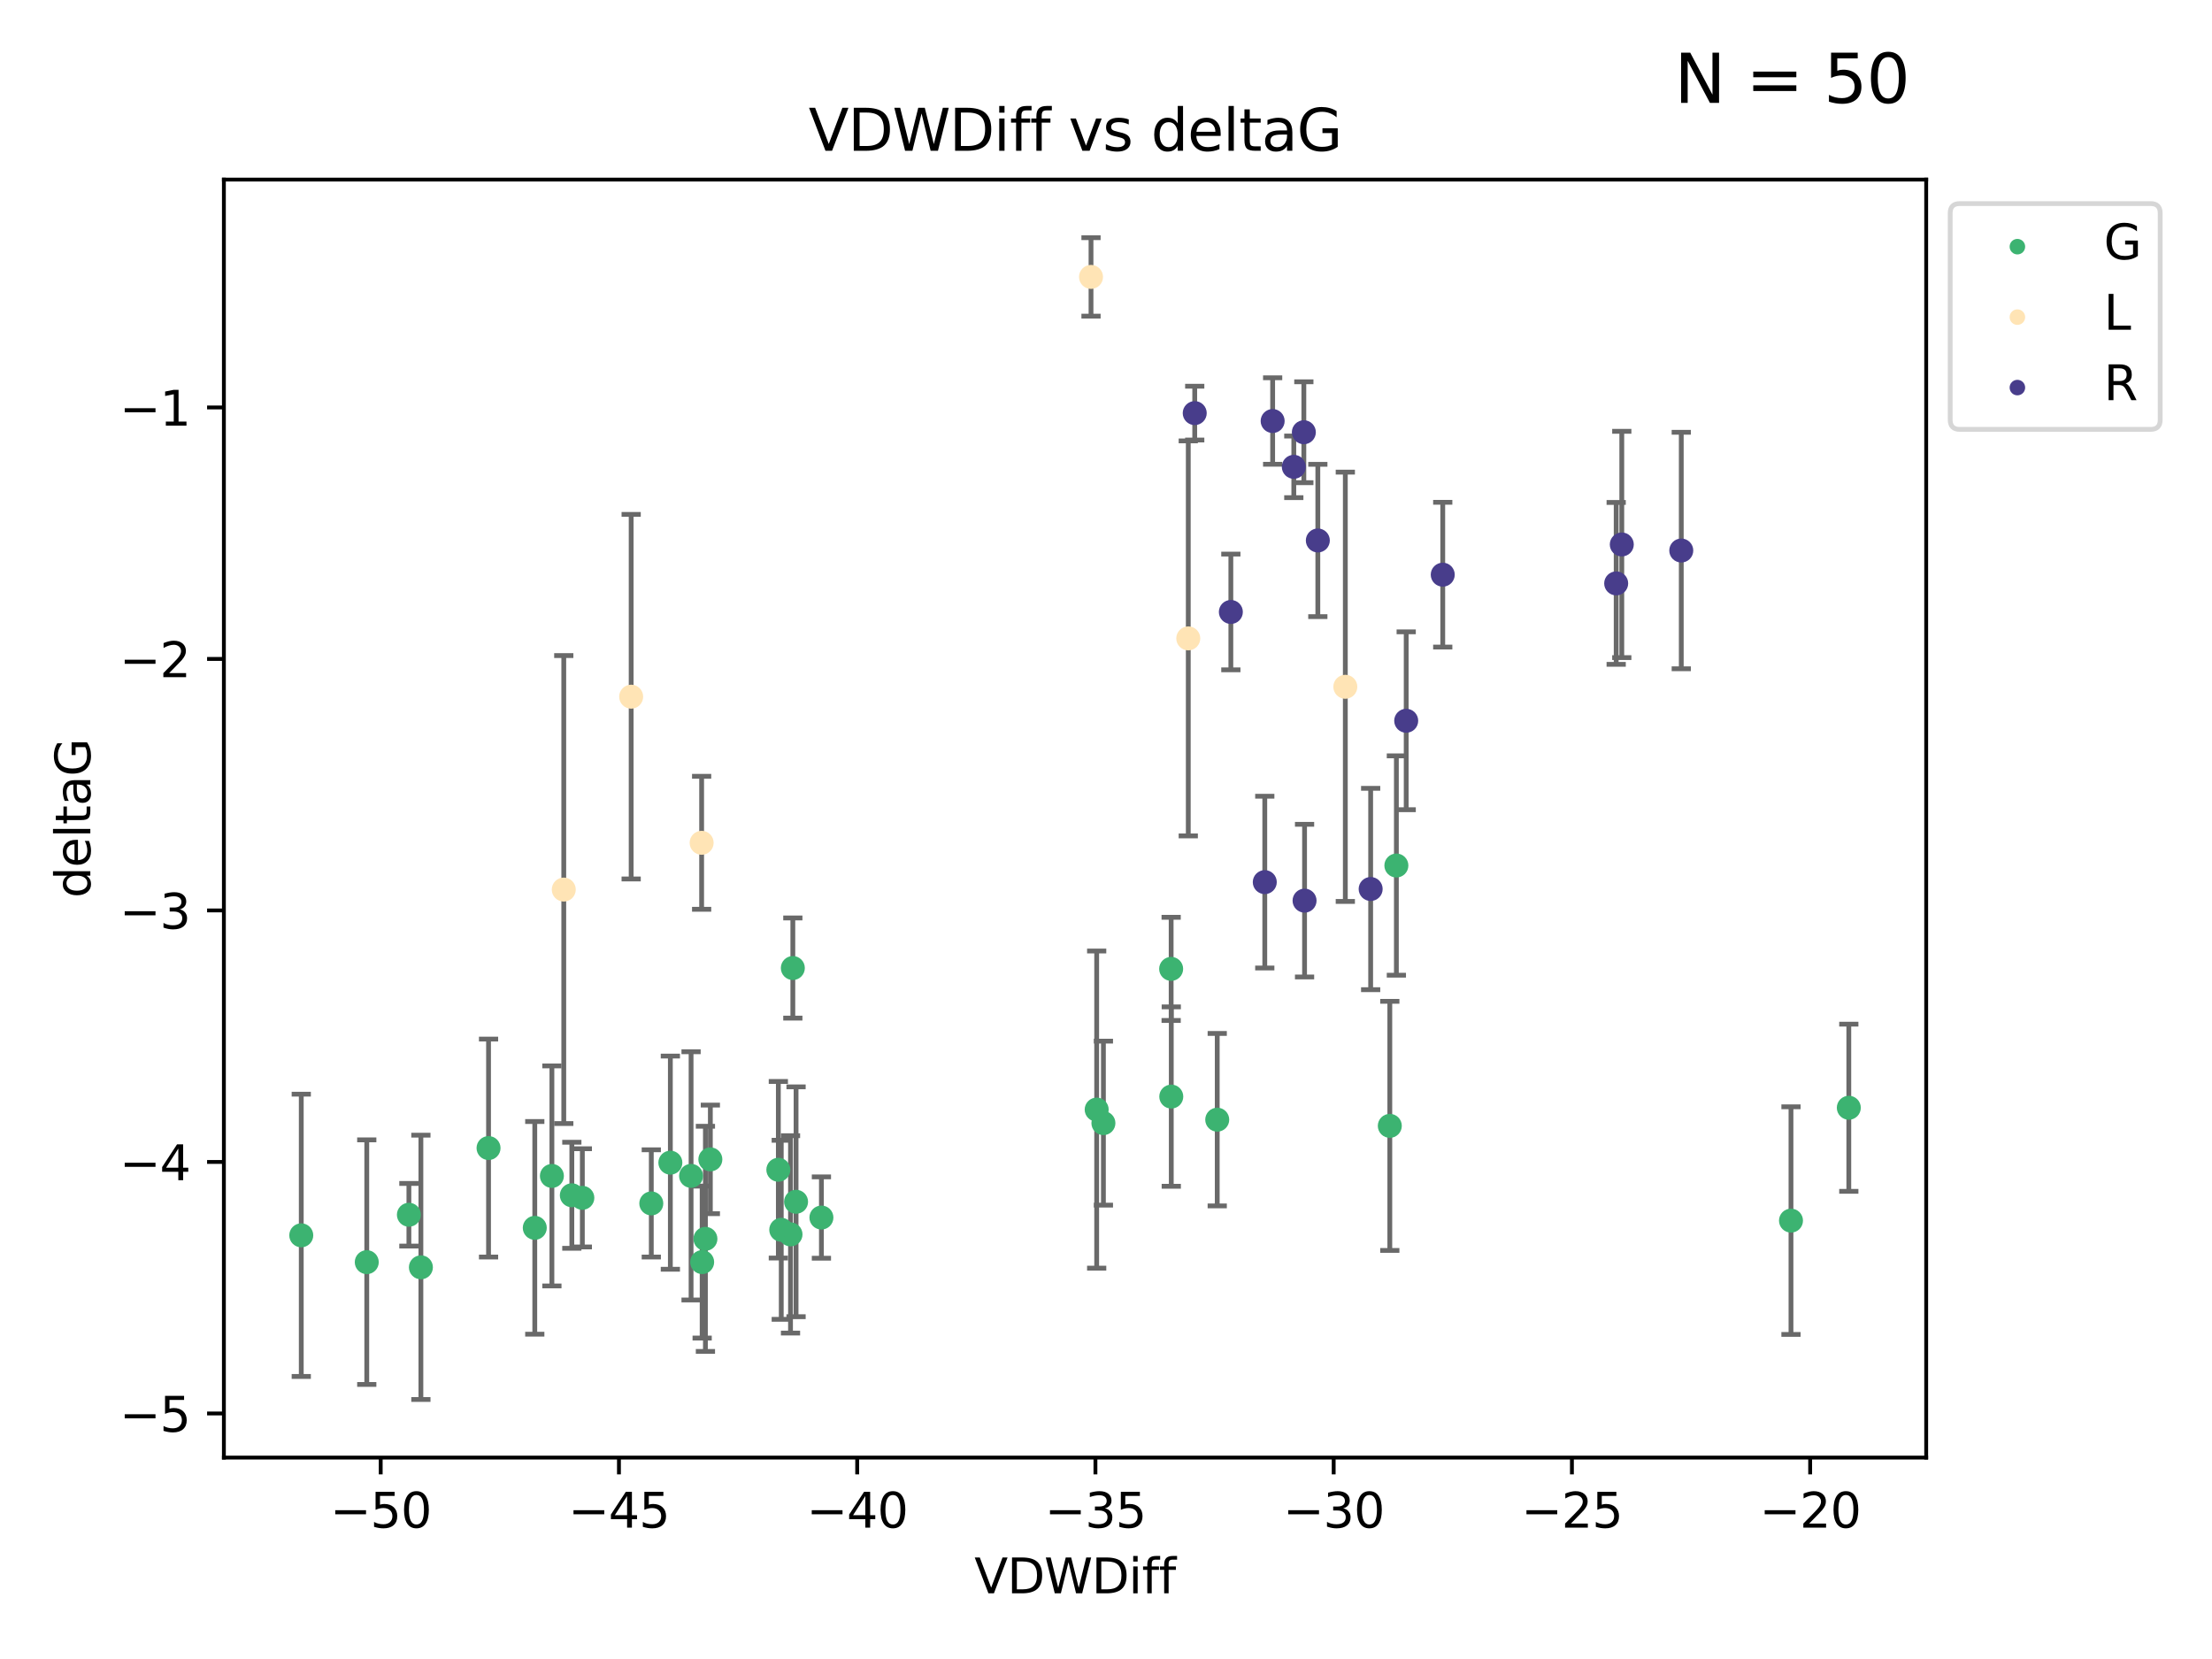 <?xml version="1.0" encoding="utf-8" standalone="no"?>
<!DOCTYPE svg PUBLIC "-//W3C//DTD SVG 1.1//EN"
  "http://www.w3.org/Graphics/SVG/1.1/DTD/svg11.dtd">
<svg xmlns:xlink="http://www.w3.org/1999/xlink" width="460.8pt" height="345.6pt" viewBox="0 0 460.8 345.6" xmlns="http://www.w3.org/2000/svg" version="1.1">
 <defs>
  <style type="text/css">*{stroke-linejoin: round; stroke-linecap: butt}</style>
 </defs>
 <g id="figure_1">
  <g id="patch_1">
   <path d="M 0 345.6 
L 460.8 345.6 
L 460.8 0 
L 0 0 
z
" style="fill: #ffffff"/>
  </g>
  <g id="axes_1">
   <g id="patch_2">
    <path d="M 46.64 303.64 
L 401.26 303.64 
L 401.26 37.411 
L 46.64 37.411 
z
" style="fill: #ffffff"/>
   </g>
   <g id="PathCollection_1">
    <defs>
     <path id="mb9bbfcecd0" d="M 0 1.118 
C 0.297 1.118 0.581 1 0.791 0.791 
C 1 0.581 1.118 0.297 1.118 0 
C 1.118 -0.297 1 -0.581 0.791 -0.791 
C 0.581 -1 0.297 -1.118 0 -1.118 
C -0.297 -1.118 -0.581 -1 -0.791 -0.791 
C -1 -0.581 -1.118 -0.297 -1.118 0 
C -1.118 0.297 -1 0.581 -0.791 0.791 
C -0.581 1 -0.297 1.118 0 1.118 
z
" style="stroke: #3cb371"/>
    </defs>
    <g clip-path="url(#pf780e3bc3d)">
     <use xlink:href="#mb9bbfcecd0" x="135.676" y="250.694" style="fill: #3cb371; stroke: #3cb371"/>
     <use xlink:href="#mb9bbfcecd0" x="76.404" y="262.93" style="fill: #3cb371; stroke: #3cb371"/>
     <use xlink:href="#mb9bbfcecd0" x="101.773" y="239.16" style="fill: #3cb371; stroke: #3cb371"/>
     <use xlink:href="#mb9bbfcecd0" x="139.648" y="242.204" style="fill: #3cb371; stroke: #3cb371"/>
     <use xlink:href="#mb9bbfcecd0" x="62.759" y="257.34" style="fill: #3cb371; stroke: #3cb371"/>
     <use xlink:href="#mb9bbfcecd0" x="164.678" y="257.145" style="fill: #3cb371; stroke: #3cb371"/>
     <use xlink:href="#mb9bbfcecd0" x="162.144" y="243.683" style="fill: #3cb371; stroke: #3cb371"/>
     <use xlink:href="#mb9bbfcecd0" x="119.124" y="248.997" style="fill: #3cb371; stroke: #3cb371"/>
     <use xlink:href="#mb9bbfcecd0" x="165.834" y="250.352" style="fill: #3cb371; stroke: #3cb371"/>
     <use xlink:href="#mb9bbfcecd0" x="87.68" y="264.006" style="fill: #3cb371; stroke: #3cb371"/>
     <use xlink:href="#mb9bbfcecd0" x="111.405" y="255.783" style="fill: #3cb371; stroke: #3cb371"/>
     <use xlink:href="#mb9bbfcecd0" x="146.952" y="258.074" style="fill: #3cb371; stroke: #3cb371"/>
     <use xlink:href="#mb9bbfcecd0" x="143.964" y="244.958" style="fill: #3cb371; stroke: #3cb371"/>
     <use xlink:href="#mb9bbfcecd0" x="171.115" y="253.637" style="fill: #3cb371; stroke: #3cb371"/>
     <use xlink:href="#mb9bbfcecd0" x="121.312" y="249.531" style="fill: #3cb371; stroke: #3cb371"/>
     <use xlink:href="#mb9bbfcecd0" x="165.162" y="201.658" style="fill: #3cb371; stroke: #3cb371"/>
     <use xlink:href="#mb9bbfcecd0" x="162.749" y="256.189" style="fill: #3cb371; stroke: #3cb371"/>
     <use xlink:href="#mb9bbfcecd0" x="85.18" y="253.055" style="fill: #3cb371; stroke: #3cb371"/>
     <use xlink:href="#mb9bbfcecd0" x="114.971" y="244.969" style="fill: #3cb371; stroke: #3cb371"/>
     <use xlink:href="#mb9bbfcecd0" x="146.271" y="262.915" style="fill: #3cb371; stroke: #3cb371"/>
     <use xlink:href="#mb9bbfcecd0" x="229.861" y="233.968" style="fill: #3cb371; stroke: #3cb371"/>
     <use xlink:href="#mb9bbfcecd0" x="243.971" y="201.836" style="fill: #3cb371; stroke: #3cb371"/>
     <use xlink:href="#mb9bbfcecd0" x="243.998" y="228.439" style="fill: #3cb371; stroke: #3cb371"/>
     <use xlink:href="#mb9bbfcecd0" x="147.98" y="241.52" style="fill: #3cb371; stroke: #3cb371"/>
     <use xlink:href="#mb9bbfcecd0" x="253.572" y="233.249" style="fill: #3cb371; stroke: #3cb371"/>
     <use xlink:href="#mb9bbfcecd0" x="228.458" y="231.145" style="fill: #3cb371; stroke: #3cb371"/>
     <use xlink:href="#mb9bbfcecd0" x="290.89" y="180.303" style="fill: #3cb371; stroke: #3cb371"/>
     <use xlink:href="#mb9bbfcecd0" x="289.522" y="234.537" style="fill: #3cb371; stroke: #3cb371"/>
     <use xlink:href="#mb9bbfcecd0" x="373.095" y="254.278" style="fill: #3cb371; stroke: #3cb371"/>
     <use xlink:href="#mb9bbfcecd0" x="385.141" y="230.765" style="fill: #3cb371; stroke: #3cb371"/>
    </g>
   </g>
   <g id="PathCollection_2">
    <defs>
     <path id="m3d197d28b9" d="M 0 1.118 
C 0.297 1.118 0.581 1 0.791 0.791 
C 1 0.581 1.118 0.297 1.118 0 
C 1.118 -0.297 1 -0.581 0.791 -0.791 
C 0.581 -1 0.297 -1.118 0 -1.118 
C -0.297 -1.118 -0.581 -1 -0.791 -0.791 
C -1 -0.581 -1.118 -0.297 -1.118 0 
C -1.118 0.297 -1 0.581 -0.791 0.791 
C -0.581 1 -0.297 1.118 0 1.118 
z
" style="stroke: #ffe4b5"/>
    </defs>
    <g clip-path="url(#pf780e3bc3d)">
     <use xlink:href="#m3d197d28b9" x="146.163" y="175.57" style="fill: #ffe4b5; stroke: #ffe4b5"/>
     <use xlink:href="#m3d197d28b9" x="280.255" y="143.071" style="fill: #ffe4b5; stroke: #ffe4b5"/>
     <use xlink:href="#m3d197d28b9" x="131.483" y="145.132" style="fill: #ffe4b5; stroke: #ffe4b5"/>
     <use xlink:href="#m3d197d28b9" x="117.444" y="185.314" style="fill: #ffe4b5; stroke: #ffe4b5"/>
     <use xlink:href="#m3d197d28b9" x="247.538" y="132.989" style="fill: #ffe4b5; stroke: #ffe4b5"/>
     <use xlink:href="#m3d197d28b9" x="227.278" y="57.685" style="fill: #ffe4b5; stroke: #ffe4b5"/>
    </g>
   </g>
   <g id="PathCollection_3">
    <defs>
     <path id="m094ba131a2" d="M 0 1.118 
C 0.297 1.118 0.581 1 0.791 0.791 
C 1 0.581 1.118 0.297 1.118 0 
C 1.118 -0.297 1 -0.581 0.791 -0.791 
C 0.581 -1 0.297 -1.118 0 -1.118 
C -0.297 -1.118 -0.581 -1 -0.791 -0.791 
C -1 -0.581 -1.118 -0.297 -1.118 0 
C -1.118 0.297 -1 0.581 -0.791 0.791 
C -0.581 1 -0.297 1.118 0 1.118 
z
" style="stroke: #483d8b"/>
    </defs>
    <g clip-path="url(#pf780e3bc3d)">
     <use xlink:href="#m094ba131a2" x="256.409" y="127.483" style="fill: #483d8b; stroke: #483d8b"/>
     <use xlink:href="#m094ba131a2" x="285.533" y="185.193" style="fill: #483d8b; stroke: #483d8b"/>
     <use xlink:href="#m094ba131a2" x="248.884" y="86.058" style="fill: #483d8b; stroke: #483d8b"/>
     <use xlink:href="#m094ba131a2" x="350.239" y="114.683" style="fill: #483d8b; stroke: #483d8b"/>
     <use xlink:href="#m094ba131a2" x="300.55" y="119.716" style="fill: #483d8b; stroke: #483d8b"/>
     <use xlink:href="#m094ba131a2" x="271.615" y="90.044" style="fill: #483d8b; stroke: #483d8b"/>
     <use xlink:href="#m094ba131a2" x="274.529" y="112.59" style="fill: #483d8b; stroke: #483d8b"/>
     <use xlink:href="#m094ba131a2" x="263.477" y="183.764" style="fill: #483d8b; stroke: #483d8b"/>
     <use xlink:href="#m094ba131a2" x="269.523" y="97.249" style="fill: #483d8b; stroke: #483d8b"/>
     <use xlink:href="#m094ba131a2" x="265.116" y="87.707" style="fill: #483d8b; stroke: #483d8b"/>
     <use xlink:href="#m094ba131a2" x="336.68" y="121.532" style="fill: #483d8b; stroke: #483d8b"/>
     <use xlink:href="#m094ba131a2" x="292.937" y="150.149" style="fill: #483d8b; stroke: #483d8b"/>
     <use xlink:href="#m094ba131a2" x="337.848" y="113.422" style="fill: #483d8b; stroke: #483d8b"/>
     <use xlink:href="#m094ba131a2" x="271.764" y="187.62" style="fill: #483d8b; stroke: #483d8b"/>
    </g>
   </g>
   <g id="matplotlib.axis_1">
    <g id="xtick_1">
     <g id="line2d_1">
      <defs>
       <path id="mff5071d6eb" d="M 0 0 
L 0 3.5 
" style="stroke: #000000; stroke-width: 0.8"/>
      </defs>
      <g>
       <use xlink:href="#mff5071d6eb" x="79.307" y="303.64" style="stroke: #000000; stroke-width: 0.8"/>
      </g>
     </g>
     <g id="text_1">
      <!-- −50 -->
      <g transform="translate(68.755 318.238)scale(0.1 -0.1)">
       <defs>
        <path id="DejaVuSans-2212" d="M 678 2272 
L 4684 2272 
L 4684 1741 
L 678 1741 
L 678 2272 
z
" transform="scale(0.016)"/>
        <path id="DejaVuSans-35" d="M 691 4666 
L 3169 4666 
L 3169 4134 
L 1269 4134 
L 1269 2991 
Q 1406 3038 1543 3061 
Q 1681 3084 1819 3084 
Q 2600 3084 3056 2656 
Q 3513 2228 3513 1497 
Q 3513 744 3044 326 
Q 2575 -91 1722 -91 
Q 1428 -91 1123 -41 
Q 819 9 494 109 
L 494 744 
Q 775 591 1075 516 
Q 1375 441 1709 441 
Q 2250 441 2565 725 
Q 2881 1009 2881 1497 
Q 2881 1984 2565 2268 
Q 2250 2553 1709 2553 
Q 1456 2553 1204 2497 
Q 953 2441 691 2322 
L 691 4666 
z
" transform="scale(0.016)"/>
        <path id="DejaVuSans-30" d="M 2034 4250 
Q 1547 4250 1301 3770 
Q 1056 3291 1056 2328 
Q 1056 1369 1301 889 
Q 1547 409 2034 409 
Q 2525 409 2770 889 
Q 3016 1369 3016 2328 
Q 3016 3291 2770 3770 
Q 2525 4250 2034 4250 
z
M 2034 4750 
Q 2819 4750 3233 4129 
Q 3647 3509 3647 2328 
Q 3647 1150 3233 529 
Q 2819 -91 2034 -91 
Q 1250 -91 836 529 
Q 422 1150 422 2328 
Q 422 3509 836 4129 
Q 1250 4750 2034 4750 
z
" transform="scale(0.016)"/>
       </defs>
       <use xlink:href="#DejaVuSans-2212"/>
       <use xlink:href="#DejaVuSans-35" x="83.789"/>
       <use xlink:href="#DejaVuSans-30" x="147.412"/>
      </g>
     </g>
    </g>
    <g id="xtick_2">
     <g id="line2d_2">
      <g>
       <use xlink:href="#mff5071d6eb" x="128.937" y="303.64" style="stroke: #000000; stroke-width: 0.8"/>
      </g>
     </g>
     <g id="text_2">
      <!-- −45 -->
      <g transform="translate(118.385 318.238)scale(0.1 -0.1)">
       <defs>
        <path id="DejaVuSans-34" d="M 2419 4116 
L 825 1625 
L 2419 1625 
L 2419 4116 
z
M 2253 4666 
L 3047 4666 
L 3047 1625 
L 3713 1625 
L 3713 1100 
L 3047 1100 
L 3047 0 
L 2419 0 
L 2419 1100 
L 313 1100 
L 313 1709 
L 2253 4666 
z
" transform="scale(0.016)"/>
       </defs>
       <use xlink:href="#DejaVuSans-2212"/>
       <use xlink:href="#DejaVuSans-34" x="83.789"/>
       <use xlink:href="#DejaVuSans-35" x="147.412"/>
      </g>
     </g>
    </g>
    <g id="xtick_3">
     <g id="line2d_3">
      <g>
       <use xlink:href="#mff5071d6eb" x="178.568" y="303.64" style="stroke: #000000; stroke-width: 0.8"/>
      </g>
     </g>
     <g id="text_3">
      <!-- −40 -->
      <g transform="translate(168.016 318.238)scale(0.1 -0.1)">
       <use xlink:href="#DejaVuSans-2212"/>
       <use xlink:href="#DejaVuSans-34" x="83.789"/>
       <use xlink:href="#DejaVuSans-30" x="147.412"/>
      </g>
     </g>
    </g>
    <g id="xtick_4">
     <g id="line2d_4">
      <g>
       <use xlink:href="#mff5071d6eb" x="228.198" y="303.64" style="stroke: #000000; stroke-width: 0.8"/>
      </g>
     </g>
     <g id="text_4">
      <!-- −35 -->
      <g transform="translate(217.646 318.238)scale(0.1 -0.1)">
       <defs>
        <path id="DejaVuSans-33" d="M 2597 2516 
Q 3050 2419 3304 2112 
Q 3559 1806 3559 1356 
Q 3559 666 3084 287 
Q 2609 -91 1734 -91 
Q 1441 -91 1130 -33 
Q 819 25 488 141 
L 488 750 
Q 750 597 1062 519 
Q 1375 441 1716 441 
Q 2309 441 2620 675 
Q 2931 909 2931 1356 
Q 2931 1769 2642 2001 
Q 2353 2234 1838 2234 
L 1294 2234 
L 1294 2753 
L 1863 2753 
Q 2328 2753 2575 2939 
Q 2822 3125 2822 3475 
Q 2822 3834 2567 4026 
Q 2313 4219 1838 4219 
Q 1578 4219 1281 4162 
Q 984 4106 628 3988 
L 628 4550 
Q 988 4650 1302 4700 
Q 1616 4750 1894 4750 
Q 2613 4750 3031 4423 
Q 3450 4097 3450 3541 
Q 3450 3153 3228 2886 
Q 3006 2619 2597 2516 
z
" transform="scale(0.016)"/>
       </defs>
       <use xlink:href="#DejaVuSans-2212"/>
       <use xlink:href="#DejaVuSans-33" x="83.789"/>
       <use xlink:href="#DejaVuSans-35" x="147.412"/>
      </g>
     </g>
    </g>
    <g id="xtick_5">
     <g id="line2d_5">
      <g>
       <use xlink:href="#mff5071d6eb" x="277.829" y="303.64" style="stroke: #000000; stroke-width: 0.8"/>
      </g>
     </g>
     <g id="text_5">
      <!-- −30 -->
      <g transform="translate(267.277 318.238)scale(0.1 -0.1)">
       <use xlink:href="#DejaVuSans-2212"/>
       <use xlink:href="#DejaVuSans-33" x="83.789"/>
       <use xlink:href="#DejaVuSans-30" x="147.412"/>
      </g>
     </g>
    </g>
    <g id="xtick_6">
     <g id="line2d_6">
      <g>
       <use xlink:href="#mff5071d6eb" x="327.459" y="303.64" style="stroke: #000000; stroke-width: 0.8"/>
      </g>
     </g>
     <g id="text_6">
      <!-- −25 -->
      <g transform="translate(316.907 318.238)scale(0.1 -0.1)">
       <defs>
        <path id="DejaVuSans-32" d="M 1228 531 
L 3431 531 
L 3431 0 
L 469 0 
L 469 531 
Q 828 903 1448 1529 
Q 2069 2156 2228 2338 
Q 2531 2678 2651 2914 
Q 2772 3150 2772 3378 
Q 2772 3750 2511 3984 
Q 2250 4219 1831 4219 
Q 1534 4219 1204 4116 
Q 875 4013 500 3803 
L 500 4441 
Q 881 4594 1212 4672 
Q 1544 4750 1819 4750 
Q 2544 4750 2975 4387 
Q 3406 4025 3406 3419 
Q 3406 3131 3298 2873 
Q 3191 2616 2906 2266 
Q 2828 2175 2409 1742 
Q 1991 1309 1228 531 
z
" transform="scale(0.016)"/>
       </defs>
       <use xlink:href="#DejaVuSans-2212"/>
       <use xlink:href="#DejaVuSans-32" x="83.789"/>
       <use xlink:href="#DejaVuSans-35" x="147.412"/>
      </g>
     </g>
    </g>
    <g id="xtick_7">
     <g id="line2d_7">
      <g>
       <use xlink:href="#mff5071d6eb" x="377.09" y="303.64" style="stroke: #000000; stroke-width: 0.8"/>
      </g>
     </g>
     <g id="text_7">
      <!-- −20 -->
      <g transform="translate(366.538 318.238)scale(0.1 -0.1)">
       <use xlink:href="#DejaVuSans-2212"/>
       <use xlink:href="#DejaVuSans-32" x="83.789"/>
       <use xlink:href="#DejaVuSans-30" x="147.412"/>
      </g>
     </g>
    </g>
    <g id="text_8">
     <!-- VDWDiff -->
     <g transform="translate(202.977 331.917)scale(0.1 -0.1)">
      <defs>
       <path id="DejaVuSans-56" d="M 1831 0 
L 50 4666 
L 709 4666 
L 2188 738 
L 3669 4666 
L 4325 4666 
L 2547 0 
L 1831 0 
z
" transform="scale(0.016)"/>
       <path id="DejaVuSans-44" d="M 1259 4147 
L 1259 519 
L 2022 519 
Q 2988 519 3436 956 
Q 3884 1394 3884 2338 
Q 3884 3275 3436 3711 
Q 2988 4147 2022 4147 
L 1259 4147 
z
M 628 4666 
L 1925 4666 
Q 3281 4666 3915 4102 
Q 4550 3538 4550 2338 
Q 4550 1131 3912 565 
Q 3275 0 1925 0 
L 628 0 
L 628 4666 
z
" transform="scale(0.016)"/>
       <path id="DejaVuSans-57" d="M 213 4666 
L 850 4666 
L 1831 722 
L 2809 4666 
L 3519 4666 
L 4500 722 
L 5478 4666 
L 6119 4666 
L 4947 0 
L 4153 0 
L 3169 4050 
L 2175 0 
L 1381 0 
L 213 4666 
z
" transform="scale(0.016)"/>
       <path id="DejaVuSans-69" d="M 603 3500 
L 1178 3500 
L 1178 0 
L 603 0 
L 603 3500 
z
M 603 4863 
L 1178 4863 
L 1178 4134 
L 603 4134 
L 603 4863 
z
" transform="scale(0.016)"/>
       <path id="DejaVuSans-66" d="M 2375 4863 
L 2375 4384 
L 1825 4384 
Q 1516 4384 1395 4259 
Q 1275 4134 1275 3809 
L 1275 3500 
L 2222 3500 
L 2222 3053 
L 1275 3053 
L 1275 0 
L 697 0 
L 697 3053 
L 147 3053 
L 147 3500 
L 697 3500 
L 697 3744 
Q 697 4328 969 4595 
Q 1241 4863 1831 4863 
L 2375 4863 
z
" transform="scale(0.016)"/>
      </defs>
      <use xlink:href="#DejaVuSans-56"/>
      <use xlink:href="#DejaVuSans-44" x="68.408"/>
      <use xlink:href="#DejaVuSans-57" x="145.41"/>
      <use xlink:href="#DejaVuSans-44" x="244.287"/>
      <use xlink:href="#DejaVuSans-69" x="321.289"/>
      <use xlink:href="#DejaVuSans-66" x="349.072"/>
      <use xlink:href="#DejaVuSans-66" x="384.277"/>
     </g>
    </g>
   </g>
   <g id="matplotlib.axis_2">
    <g id="ytick_1">
     <g id="line2d_8">
      <defs>
       <path id="maa14268c0c" d="M 0 0 
L -3.5 0 
" style="stroke: #000000; stroke-width: 0.8"/>
      </defs>
      <g>
       <use xlink:href="#maa14268c0c" x="46.64" y="294.452" style="stroke: #000000; stroke-width: 0.8"/>
      </g>
     </g>
     <g id="text_9">
      <!-- −5 -->
      <g transform="translate(24.898 298.251)scale(0.1 -0.1)">
       <use xlink:href="#DejaVuSans-2212"/>
       <use xlink:href="#DejaVuSans-35" x="83.789"/>
      </g>
     </g>
    </g>
    <g id="ytick_2">
     <g id="line2d_9">
      <g>
       <use xlink:href="#maa14268c0c" x="46.64" y="242.057" style="stroke: #000000; stroke-width: 0.8"/>
      </g>
     </g>
     <g id="text_10">
      <!-- −4 -->
      <g transform="translate(24.898 245.857)scale(0.1 -0.1)">
       <use xlink:href="#DejaVuSans-2212"/>
       <use xlink:href="#DejaVuSans-34" x="83.789"/>
      </g>
     </g>
    </g>
    <g id="ytick_3">
     <g id="line2d_10">
      <g>
       <use xlink:href="#maa14268c0c" x="46.64" y="189.663" style="stroke: #000000; stroke-width: 0.8"/>
      </g>
     </g>
     <g id="text_11">
      <!-- −3 -->
      <g transform="translate(24.898 193.462)scale(0.1 -0.1)">
       <use xlink:href="#DejaVuSans-2212"/>
       <use xlink:href="#DejaVuSans-33" x="83.789"/>
      </g>
     </g>
    </g>
    <g id="ytick_4">
     <g id="line2d_11">
      <g>
       <use xlink:href="#maa14268c0c" x="46.64" y="137.269" style="stroke: #000000; stroke-width: 0.8"/>
      </g>
     </g>
     <g id="text_12">
      <!-- −2 -->
      <g transform="translate(24.898 141.068)scale(0.1 -0.1)">
       <use xlink:href="#DejaVuSans-2212"/>
       <use xlink:href="#DejaVuSans-32" x="83.789"/>
      </g>
     </g>
    </g>
    <g id="ytick_5">
     <g id="line2d_12">
      <g>
       <use xlink:href="#maa14268c0c" x="46.64" y="84.875" style="stroke: #000000; stroke-width: 0.8"/>
      </g>
     </g>
     <g id="text_13">
      <!-- −1 -->
      <g transform="translate(24.898 88.674)scale(0.1 -0.1)">
       <defs>
        <path id="DejaVuSans-31" d="M 794 531 
L 1825 531 
L 1825 4091 
L 703 3866 
L 703 4441 
L 1819 4666 
L 2450 4666 
L 2450 531 
L 3481 531 
L 3481 0 
L 794 0 
L 794 531 
z
" transform="scale(0.016)"/>
       </defs>
       <use xlink:href="#DejaVuSans-2212"/>
       <use xlink:href="#DejaVuSans-31" x="83.789"/>
      </g>
     </g>
    </g>
    <g id="text_14">
     <!-- deltaG -->
     <g transform="translate(18.818 187.064)rotate(-90)scale(0.1 -0.1)">
      <defs>
       <path id="DejaVuSans-64" d="M 2906 2969 
L 2906 4863 
L 3481 4863 
L 3481 0 
L 2906 0 
L 2906 525 
Q 2725 213 2448 61 
Q 2172 -91 1784 -91 
Q 1150 -91 751 415 
Q 353 922 353 1747 
Q 353 2572 751 3078 
Q 1150 3584 1784 3584 
Q 2172 3584 2448 3432 
Q 2725 3281 2906 2969 
z
M 947 1747 
Q 947 1113 1208 752 
Q 1469 391 1925 391 
Q 2381 391 2643 752 
Q 2906 1113 2906 1747 
Q 2906 2381 2643 2742 
Q 2381 3103 1925 3103 
Q 1469 3103 1208 2742 
Q 947 2381 947 1747 
z
" transform="scale(0.016)"/>
       <path id="DejaVuSans-65" d="M 3597 1894 
L 3597 1613 
L 953 1613 
Q 991 1019 1311 708 
Q 1631 397 2203 397 
Q 2534 397 2845 478 
Q 3156 559 3463 722 
L 3463 178 
Q 3153 47 2828 -22 
Q 2503 -91 2169 -91 
Q 1331 -91 842 396 
Q 353 884 353 1716 
Q 353 2575 817 3079 
Q 1281 3584 2069 3584 
Q 2775 3584 3186 3129 
Q 3597 2675 3597 1894 
z
M 3022 2063 
Q 3016 2534 2758 2815 
Q 2500 3097 2075 3097 
Q 1594 3097 1305 2825 
Q 1016 2553 972 2059 
L 3022 2063 
z
" transform="scale(0.016)"/>
       <path id="DejaVuSans-6c" d="M 603 4863 
L 1178 4863 
L 1178 0 
L 603 0 
L 603 4863 
z
" transform="scale(0.016)"/>
       <path id="DejaVuSans-74" d="M 1172 4494 
L 1172 3500 
L 2356 3500 
L 2356 3053 
L 1172 3053 
L 1172 1153 
Q 1172 725 1289 603 
Q 1406 481 1766 481 
L 2356 481 
L 2356 0 
L 1766 0 
Q 1100 0 847 248 
Q 594 497 594 1153 
L 594 3053 
L 172 3053 
L 172 3500 
L 594 3500 
L 594 4494 
L 1172 4494 
z
" transform="scale(0.016)"/>
       <path id="DejaVuSans-61" d="M 2194 1759 
Q 1497 1759 1228 1600 
Q 959 1441 959 1056 
Q 959 750 1161 570 
Q 1363 391 1709 391 
Q 2188 391 2477 730 
Q 2766 1069 2766 1631 
L 2766 1759 
L 2194 1759 
z
M 3341 1997 
L 3341 0 
L 2766 0 
L 2766 531 
Q 2569 213 2275 61 
Q 1981 -91 1556 -91 
Q 1019 -91 701 211 
Q 384 513 384 1019 
Q 384 1609 779 1909 
Q 1175 2209 1959 2209 
L 2766 2209 
L 2766 2266 
Q 2766 2663 2505 2880 
Q 2244 3097 1772 3097 
Q 1472 3097 1187 3025 
Q 903 2953 641 2809 
L 641 3341 
Q 956 3463 1253 3523 
Q 1550 3584 1831 3584 
Q 2591 3584 2966 3190 
Q 3341 2797 3341 1997 
z
" transform="scale(0.016)"/>
       <path id="DejaVuSans-47" d="M 3809 666 
L 3809 1919 
L 2778 1919 
L 2778 2438 
L 4434 2438 
L 4434 434 
Q 4069 175 3628 42 
Q 3188 -91 2688 -91 
Q 1594 -91 976 548 
Q 359 1188 359 2328 
Q 359 3472 976 4111 
Q 1594 4750 2688 4750 
Q 3144 4750 3555 4637 
Q 3966 4525 4313 4306 
L 4313 3634 
Q 3963 3931 3569 4081 
Q 3175 4231 2741 4231 
Q 1884 4231 1454 3753 
Q 1025 3275 1025 2328 
Q 1025 1384 1454 906 
Q 1884 428 2741 428 
Q 3075 428 3337 486 
Q 3600 544 3809 666 
z
" transform="scale(0.016)"/>
      </defs>
      <use xlink:href="#DejaVuSans-64"/>
      <use xlink:href="#DejaVuSans-65" x="63.477"/>
      <use xlink:href="#DejaVuSans-6c" x="125"/>
      <use xlink:href="#DejaVuSans-74" x="152.783"/>
      <use xlink:href="#DejaVuSans-61" x="191.992"/>
      <use xlink:href="#DejaVuSans-47" x="253.271"/>
     </g>
    </g>
   </g>
   <g id="LineCollection_1">
    <path d="M 135.676 261.865 
L 135.676 239.523 
" clip-path="url(#pf780e3bc3d)" style="fill: none; stroke: #696969"/>
    <path d="M 76.404 288.405 
L 76.404 237.455 
" clip-path="url(#pf780e3bc3d)" style="fill: none; stroke: #696969"/>
    <path d="M 101.773 261.862 
L 101.773 216.458 
" clip-path="url(#pf780e3bc3d)" style="fill: none; stroke: #696969"/>
    <path d="M 139.648 264.405 
L 139.648 220.002 
" clip-path="url(#pf780e3bc3d)" style="fill: none; stroke: #696969"/>
    <path d="M 62.759 286.739 
L 62.759 227.94 
" clip-path="url(#pf780e3bc3d)" style="fill: none; stroke: #696969"/>
    <path d="M 164.678 277.699 
L 164.678 236.59 
" clip-path="url(#pf780e3bc3d)" style="fill: none; stroke: #696969"/>
    <path d="M 162.144 262.075 
L 162.144 225.29 
" clip-path="url(#pf780e3bc3d)" style="fill: none; stroke: #696969"/>
    <path d="M 119.124 260.044 
L 119.124 237.949 
" clip-path="url(#pf780e3bc3d)" style="fill: none; stroke: #696969"/>
    <path d="M 165.834 274.292 
L 165.834 226.412 
" clip-path="url(#pf780e3bc3d)" style="fill: none; stroke: #696969"/>
    <path d="M 87.68 291.539 
L 87.68 236.473 
" clip-path="url(#pf780e3bc3d)" style="fill: none; stroke: #696969"/>
    <path d="M 111.405 277.934 
L 111.405 233.631 
" clip-path="url(#pf780e3bc3d)" style="fill: none; stroke: #696969"/>
    <path d="M 146.952 281.527 
L 146.952 234.621 
" clip-path="url(#pf780e3bc3d)" style="fill: none; stroke: #696969"/>
    <path d="M 143.964 270.812 
L 143.964 219.103 
" clip-path="url(#pf780e3bc3d)" style="fill: none; stroke: #696969"/>
    <path d="M 171.115 262.109 
L 171.115 245.165 
" clip-path="url(#pf780e3bc3d)" style="fill: none; stroke: #696969"/>
    <path d="M 121.312 259.759 
L 121.312 239.303 
" clip-path="url(#pf780e3bc3d)" style="fill: none; stroke: #696969"/>
    <path d="M 165.162 212.091 
L 165.162 191.226 
" clip-path="url(#pf780e3bc3d)" style="fill: none; stroke: #696969"/>
    <path d="M 162.749 274.839 
L 162.749 237.54 
" clip-path="url(#pf780e3bc3d)" style="fill: none; stroke: #696969"/>
    <path d="M 85.18 259.579 
L 85.18 246.532 
" clip-path="url(#pf780e3bc3d)" style="fill: none; stroke: #696969"/>
    <path d="M 114.971 267.888 
L 114.971 222.051 
" clip-path="url(#pf780e3bc3d)" style="fill: none; stroke: #696969"/>
    <path d="M 146.271 278.743 
L 146.271 247.087 
" clip-path="url(#pf780e3bc3d)" style="fill: none; stroke: #696969"/>
    <path d="M 229.861 251.046 
L 229.861 216.89 
" clip-path="url(#pf780e3bc3d)" style="fill: none; stroke: #696969"/>
    <path d="M 243.971 212.583 
L 243.971 191.089 
" clip-path="url(#pf780e3bc3d)" style="fill: none; stroke: #696969"/>
    <path d="M 243.998 247.124 
L 243.998 209.753 
" clip-path="url(#pf780e3bc3d)" style="fill: none; stroke: #696969"/>
    <path d="M 147.98 252.833 
L 147.98 230.207 
" clip-path="url(#pf780e3bc3d)" style="fill: none; stroke: #696969"/>
    <path d="M 253.572 251.211 
L 253.572 215.287 
" clip-path="url(#pf780e3bc3d)" style="fill: none; stroke: #696969"/>
    <path d="M 228.458 264.181 
L 228.458 198.11 
" clip-path="url(#pf780e3bc3d)" style="fill: none; stroke: #696969"/>
    <path d="M 290.89 203.148 
L 290.89 157.457 
" clip-path="url(#pf780e3bc3d)" style="fill: none; stroke: #696969"/>
    <path d="M 289.522 260.484 
L 289.522 208.591 
" clip-path="url(#pf780e3bc3d)" style="fill: none; stroke: #696969"/>
    <path d="M 373.095 277.988 
L 373.095 230.568 
" clip-path="url(#pf780e3bc3d)" style="fill: none; stroke: #696969"/>
    <path d="M 385.141 248.177 
L 385.141 213.353 
" clip-path="url(#pf780e3bc3d)" style="fill: none; stroke: #696969"/>
   </g>
   <g id="line2d_13">
    <defs>
     <path id="m98e455a75b" d="M 2 0 
L -2 -0 
" style="stroke: #696969"/>
    </defs>
    <g clip-path="url(#pf780e3bc3d)">
     <use xlink:href="#m98e455a75b" x="135.676" y="261.865" style="fill: #696969; stroke: #696969"/>
     <use xlink:href="#m98e455a75b" x="76.404" y="288.405" style="fill: #696969; stroke: #696969"/>
     <use xlink:href="#m98e455a75b" x="101.773" y="261.862" style="fill: #696969; stroke: #696969"/>
     <use xlink:href="#m98e455a75b" x="139.648" y="264.405" style="fill: #696969; stroke: #696969"/>
     <use xlink:href="#m98e455a75b" x="62.759" y="286.739" style="fill: #696969; stroke: #696969"/>
     <use xlink:href="#m98e455a75b" x="164.678" y="277.699" style="fill: #696969; stroke: #696969"/>
     <use xlink:href="#m98e455a75b" x="162.144" y="262.075" style="fill: #696969; stroke: #696969"/>
     <use xlink:href="#m98e455a75b" x="119.124" y="260.044" style="fill: #696969; stroke: #696969"/>
     <use xlink:href="#m98e455a75b" x="165.834" y="274.292" style="fill: #696969; stroke: #696969"/>
     <use xlink:href="#m98e455a75b" x="87.68" y="291.539" style="fill: #696969; stroke: #696969"/>
     <use xlink:href="#m98e455a75b" x="111.405" y="277.934" style="fill: #696969; stroke: #696969"/>
     <use xlink:href="#m98e455a75b" x="146.952" y="281.527" style="fill: #696969; stroke: #696969"/>
     <use xlink:href="#m98e455a75b" x="143.964" y="270.812" style="fill: #696969; stroke: #696969"/>
     <use xlink:href="#m98e455a75b" x="171.115" y="262.109" style="fill: #696969; stroke: #696969"/>
     <use xlink:href="#m98e455a75b" x="121.312" y="259.759" style="fill: #696969; stroke: #696969"/>
     <use xlink:href="#m98e455a75b" x="165.162" y="212.091" style="fill: #696969; stroke: #696969"/>
     <use xlink:href="#m98e455a75b" x="162.749" y="274.839" style="fill: #696969; stroke: #696969"/>
     <use xlink:href="#m98e455a75b" x="85.18" y="259.579" style="fill: #696969; stroke: #696969"/>
     <use xlink:href="#m98e455a75b" x="114.971" y="267.888" style="fill: #696969; stroke: #696969"/>
     <use xlink:href="#m98e455a75b" x="146.271" y="278.743" style="fill: #696969; stroke: #696969"/>
     <use xlink:href="#m98e455a75b" x="229.861" y="251.046" style="fill: #696969; stroke: #696969"/>
     <use xlink:href="#m98e455a75b" x="243.971" y="212.583" style="fill: #696969; stroke: #696969"/>
     <use xlink:href="#m98e455a75b" x="243.998" y="247.124" style="fill: #696969; stroke: #696969"/>
     <use xlink:href="#m98e455a75b" x="147.98" y="252.833" style="fill: #696969; stroke: #696969"/>
     <use xlink:href="#m98e455a75b" x="253.572" y="251.211" style="fill: #696969; stroke: #696969"/>
     <use xlink:href="#m98e455a75b" x="228.458" y="264.181" style="fill: #696969; stroke: #696969"/>
     <use xlink:href="#m98e455a75b" x="290.89" y="203.148" style="fill: #696969; stroke: #696969"/>
     <use xlink:href="#m98e455a75b" x="289.522" y="260.484" style="fill: #696969; stroke: #696969"/>
     <use xlink:href="#m98e455a75b" x="373.095" y="277.988" style="fill: #696969; stroke: #696969"/>
     <use xlink:href="#m98e455a75b" x="385.141" y="248.177" style="fill: #696969; stroke: #696969"/>
    </g>
   </g>
   <g id="line2d_14">
    <g clip-path="url(#pf780e3bc3d)">
     <use xlink:href="#m98e455a75b" x="135.676" y="239.523" style="fill: #696969; stroke: #696969"/>
     <use xlink:href="#m98e455a75b" x="76.404" y="237.455" style="fill: #696969; stroke: #696969"/>
     <use xlink:href="#m98e455a75b" x="101.773" y="216.458" style="fill: #696969; stroke: #696969"/>
     <use xlink:href="#m98e455a75b" x="139.648" y="220.002" style="fill: #696969; stroke: #696969"/>
     <use xlink:href="#m98e455a75b" x="62.759" y="227.94" style="fill: #696969; stroke: #696969"/>
     <use xlink:href="#m98e455a75b" x="164.678" y="236.59" style="fill: #696969; stroke: #696969"/>
     <use xlink:href="#m98e455a75b" x="162.144" y="225.29" style="fill: #696969; stroke: #696969"/>
     <use xlink:href="#m98e455a75b" x="119.124" y="237.949" style="fill: #696969; stroke: #696969"/>
     <use xlink:href="#m98e455a75b" x="165.834" y="226.412" style="fill: #696969; stroke: #696969"/>
     <use xlink:href="#m98e455a75b" x="87.68" y="236.473" style="fill: #696969; stroke: #696969"/>
     <use xlink:href="#m98e455a75b" x="111.405" y="233.631" style="fill: #696969; stroke: #696969"/>
     <use xlink:href="#m98e455a75b" x="146.952" y="234.621" style="fill: #696969; stroke: #696969"/>
     <use xlink:href="#m98e455a75b" x="143.964" y="219.103" style="fill: #696969; stroke: #696969"/>
     <use xlink:href="#m98e455a75b" x="171.115" y="245.165" style="fill: #696969; stroke: #696969"/>
     <use xlink:href="#m98e455a75b" x="121.312" y="239.303" style="fill: #696969; stroke: #696969"/>
     <use xlink:href="#m98e455a75b" x="165.162" y="191.226" style="fill: #696969; stroke: #696969"/>
     <use xlink:href="#m98e455a75b" x="162.749" y="237.54" style="fill: #696969; stroke: #696969"/>
     <use xlink:href="#m98e455a75b" x="85.18" y="246.532" style="fill: #696969; stroke: #696969"/>
     <use xlink:href="#m98e455a75b" x="114.971" y="222.051" style="fill: #696969; stroke: #696969"/>
     <use xlink:href="#m98e455a75b" x="146.271" y="247.087" style="fill: #696969; stroke: #696969"/>
     <use xlink:href="#m98e455a75b" x="229.861" y="216.89" style="fill: #696969; stroke: #696969"/>
     <use xlink:href="#m98e455a75b" x="243.971" y="191.089" style="fill: #696969; stroke: #696969"/>
     <use xlink:href="#m98e455a75b" x="243.998" y="209.753" style="fill: #696969; stroke: #696969"/>
     <use xlink:href="#m98e455a75b" x="147.98" y="230.207" style="fill: #696969; stroke: #696969"/>
     <use xlink:href="#m98e455a75b" x="253.572" y="215.287" style="fill: #696969; stroke: #696969"/>
     <use xlink:href="#m98e455a75b" x="228.458" y="198.11" style="fill: #696969; stroke: #696969"/>
     <use xlink:href="#m98e455a75b" x="290.89" y="157.457" style="fill: #696969; stroke: #696969"/>
     <use xlink:href="#m98e455a75b" x="289.522" y="208.591" style="fill: #696969; stroke: #696969"/>
     <use xlink:href="#m98e455a75b" x="373.095" y="230.568" style="fill: #696969; stroke: #696969"/>
     <use xlink:href="#m98e455a75b" x="385.141" y="213.353" style="fill: #696969; stroke: #696969"/>
    </g>
   </g>
   <g id="LineCollection_2">
    <path d="M 146.163 189.421 
L 146.163 161.719 
" clip-path="url(#pf780e3bc3d)" style="fill: none; stroke: #696969"/>
    <path d="M 280.255 187.786 
L 280.255 98.355 
" clip-path="url(#pf780e3bc3d)" style="fill: none; stroke: #696969"/>
    <path d="M 131.483 183.102 
L 131.483 107.161 
" clip-path="url(#pf780e3bc3d)" style="fill: none; stroke: #696969"/>
    <path d="M 117.444 234.06 
L 117.444 136.568 
" clip-path="url(#pf780e3bc3d)" style="fill: none; stroke: #696969"/>
    <path d="M 247.538 174.133 
L 247.538 91.846 
" clip-path="url(#pf780e3bc3d)" style="fill: none; stroke: #696969"/>
    <path d="M 227.278 65.858 
L 227.278 49.513 
" clip-path="url(#pf780e3bc3d)" style="fill: none; stroke: #696969"/>
   </g>
   <g id="line2d_15">
    <g clip-path="url(#pf780e3bc3d)">
     <use xlink:href="#m98e455a75b" x="146.163" y="189.421" style="fill: #696969; stroke: #696969"/>
     <use xlink:href="#m98e455a75b" x="280.255" y="187.786" style="fill: #696969; stroke: #696969"/>
     <use xlink:href="#m98e455a75b" x="131.483" y="183.102" style="fill: #696969; stroke: #696969"/>
     <use xlink:href="#m98e455a75b" x="117.444" y="234.06" style="fill: #696969; stroke: #696969"/>
     <use xlink:href="#m98e455a75b" x="247.538" y="174.133" style="fill: #696969; stroke: #696969"/>
     <use xlink:href="#m98e455a75b" x="227.278" y="65.858" style="fill: #696969; stroke: #696969"/>
    </g>
   </g>
   <g id="line2d_16">
    <g clip-path="url(#pf780e3bc3d)">
     <use xlink:href="#m98e455a75b" x="146.163" y="161.719" style="fill: #696969; stroke: #696969"/>
     <use xlink:href="#m98e455a75b" x="280.255" y="98.355" style="fill: #696969; stroke: #696969"/>
     <use xlink:href="#m98e455a75b" x="131.483" y="107.161" style="fill: #696969; stroke: #696969"/>
     <use xlink:href="#m98e455a75b" x="117.444" y="136.568" style="fill: #696969; stroke: #696969"/>
     <use xlink:href="#m98e455a75b" x="247.538" y="91.846" style="fill: #696969; stroke: #696969"/>
     <use xlink:href="#m98e455a75b" x="227.278" y="49.513" style="fill: #696969; stroke: #696969"/>
    </g>
   </g>
   <g id="LineCollection_3">
    <path d="M 256.409 139.54 
L 256.409 115.425 
" clip-path="url(#pf780e3bc3d)" style="fill: none; stroke: #696969"/>
    <path d="M 285.533 206.167 
L 285.533 164.219 
" clip-path="url(#pf780e3bc3d)" style="fill: none; stroke: #696969"/>
    <path d="M 248.884 91.664 
L 248.884 80.453 
" clip-path="url(#pf780e3bc3d)" style="fill: none; stroke: #696969"/>
    <path d="M 350.239 139.317 
L 350.239 90.049 
" clip-path="url(#pf780e3bc3d)" style="fill: none; stroke: #696969"/>
    <path d="M 300.55 134.791 
L 300.55 104.641 
" clip-path="url(#pf780e3bc3d)" style="fill: none; stroke: #696969"/>
    <path d="M 271.615 100.554 
L 271.615 79.535 
" clip-path="url(#pf780e3bc3d)" style="fill: none; stroke: #696969"/>
    <path d="M 274.529 128.453 
L 274.529 96.726 
" clip-path="url(#pf780e3bc3d)" style="fill: none; stroke: #696969"/>
    <path d="M 263.477 201.654 
L 263.477 165.873 
" clip-path="url(#pf780e3bc3d)" style="fill: none; stroke: #696969"/>
    <path d="M 269.523 103.664 
L 269.523 90.834 
" clip-path="url(#pf780e3bc3d)" style="fill: none; stroke: #696969"/>
    <path d="M 265.116 96.711 
L 265.116 78.702 
" clip-path="url(#pf780e3bc3d)" style="fill: none; stroke: #696969"/>
    <path d="M 336.68 138.393 
L 336.68 104.671 
" clip-path="url(#pf780e3bc3d)" style="fill: none; stroke: #696969"/>
    <path d="M 292.937 168.678 
L 292.937 131.62 
" clip-path="url(#pf780e3bc3d)" style="fill: none; stroke: #696969"/>
    <path d="M 337.848 136.996 
L 337.848 89.848 
" clip-path="url(#pf780e3bc3d)" style="fill: none; stroke: #696969"/>
    <path d="M 271.764 203.521 
L 271.764 171.72 
" clip-path="url(#pf780e3bc3d)" style="fill: none; stroke: #696969"/>
   </g>
   <g id="line2d_17">
    <g clip-path="url(#pf780e3bc3d)">
     <use xlink:href="#m98e455a75b" x="256.409" y="139.54" style="fill: #696969; stroke: #696969"/>
     <use xlink:href="#m98e455a75b" x="285.533" y="206.167" style="fill: #696969; stroke: #696969"/>
     <use xlink:href="#m98e455a75b" x="248.884" y="91.664" style="fill: #696969; stroke: #696969"/>
     <use xlink:href="#m98e455a75b" x="350.239" y="139.317" style="fill: #696969; stroke: #696969"/>
     <use xlink:href="#m98e455a75b" x="300.55" y="134.791" style="fill: #696969; stroke: #696969"/>
     <use xlink:href="#m98e455a75b" x="271.615" y="100.554" style="fill: #696969; stroke: #696969"/>
     <use xlink:href="#m98e455a75b" x="274.529" y="128.453" style="fill: #696969; stroke: #696969"/>
     <use xlink:href="#m98e455a75b" x="263.477" y="201.654" style="fill: #696969; stroke: #696969"/>
     <use xlink:href="#m98e455a75b" x="269.523" y="103.664" style="fill: #696969; stroke: #696969"/>
     <use xlink:href="#m98e455a75b" x="265.116" y="96.711" style="fill: #696969; stroke: #696969"/>
     <use xlink:href="#m98e455a75b" x="336.68" y="138.393" style="fill: #696969; stroke: #696969"/>
     <use xlink:href="#m98e455a75b" x="292.937" y="168.678" style="fill: #696969; stroke: #696969"/>
     <use xlink:href="#m98e455a75b" x="337.848" y="136.996" style="fill: #696969; stroke: #696969"/>
     <use xlink:href="#m98e455a75b" x="271.764" y="203.521" style="fill: #696969; stroke: #696969"/>
    </g>
   </g>
   <g id="line2d_18">
    <g clip-path="url(#pf780e3bc3d)">
     <use xlink:href="#m98e455a75b" x="256.409" y="115.425" style="fill: #696969; stroke: #696969"/>
     <use xlink:href="#m98e455a75b" x="285.533" y="164.219" style="fill: #696969; stroke: #696969"/>
     <use xlink:href="#m98e455a75b" x="248.884" y="80.453" style="fill: #696969; stroke: #696969"/>
     <use xlink:href="#m98e455a75b" x="350.239" y="90.049" style="fill: #696969; stroke: #696969"/>
     <use xlink:href="#m98e455a75b" x="300.55" y="104.641" style="fill: #696969; stroke: #696969"/>
     <use xlink:href="#m98e455a75b" x="271.615" y="79.535" style="fill: #696969; stroke: #696969"/>
     <use xlink:href="#m98e455a75b" x="274.529" y="96.726" style="fill: #696969; stroke: #696969"/>
     <use xlink:href="#m98e455a75b" x="263.477" y="165.873" style="fill: #696969; stroke: #696969"/>
     <use xlink:href="#m98e455a75b" x="269.523" y="90.834" style="fill: #696969; stroke: #696969"/>
     <use xlink:href="#m98e455a75b" x="265.116" y="78.702" style="fill: #696969; stroke: #696969"/>
     <use xlink:href="#m98e455a75b" x="336.68" y="104.671" style="fill: #696969; stroke: #696969"/>
     <use xlink:href="#m98e455a75b" x="292.937" y="131.62" style="fill: #696969; stroke: #696969"/>
     <use xlink:href="#m98e455a75b" x="337.848" y="89.848" style="fill: #696969; stroke: #696969"/>
     <use xlink:href="#m98e455a75b" x="271.764" y="171.72" style="fill: #696969; stroke: #696969"/>
    </g>
   </g>
   <g id="line2d_19">
    <defs>
     <path id="m0fec86f4e8" d="M 0 2 
C 0.53 2 1.039 1.789 1.414 1.414 
C 1.789 1.039 2 0.53 2 0 
C 2 -0.53 1.789 -1.039 1.414 -1.414 
C 1.039 -1.789 0.53 -2 0 -2 
C -0.53 -2 -1.039 -1.789 -1.414 -1.414 
C -1.789 -1.039 -2 -0.53 -2 0 
C -2 0.53 -1.789 1.039 -1.414 1.414 
C -1.039 1.789 -0.53 2 0 2 
z
" style="stroke: #3cb371"/>
    </defs>
    <g clip-path="url(#pf780e3bc3d)">
     <use xlink:href="#m0fec86f4e8" x="135.676" y="250.694" style="fill: #3cb371; stroke: #3cb371"/>
     <use xlink:href="#m0fec86f4e8" x="76.404" y="262.93" style="fill: #3cb371; stroke: #3cb371"/>
     <use xlink:href="#m0fec86f4e8" x="101.773" y="239.16" style="fill: #3cb371; stroke: #3cb371"/>
     <use xlink:href="#m0fec86f4e8" x="139.648" y="242.204" style="fill: #3cb371; stroke: #3cb371"/>
     <use xlink:href="#m0fec86f4e8" x="62.759" y="257.34" style="fill: #3cb371; stroke: #3cb371"/>
     <use xlink:href="#m0fec86f4e8" x="164.678" y="257.145" style="fill: #3cb371; stroke: #3cb371"/>
     <use xlink:href="#m0fec86f4e8" x="162.144" y="243.683" style="fill: #3cb371; stroke: #3cb371"/>
     <use xlink:href="#m0fec86f4e8" x="119.124" y="248.997" style="fill: #3cb371; stroke: #3cb371"/>
     <use xlink:href="#m0fec86f4e8" x="165.834" y="250.352" style="fill: #3cb371; stroke: #3cb371"/>
     <use xlink:href="#m0fec86f4e8" x="87.68" y="264.006" style="fill: #3cb371; stroke: #3cb371"/>
     <use xlink:href="#m0fec86f4e8" x="111.405" y="255.783" style="fill: #3cb371; stroke: #3cb371"/>
     <use xlink:href="#m0fec86f4e8" x="146.952" y="258.074" style="fill: #3cb371; stroke: #3cb371"/>
     <use xlink:href="#m0fec86f4e8" x="143.964" y="244.958" style="fill: #3cb371; stroke: #3cb371"/>
     <use xlink:href="#m0fec86f4e8" x="171.115" y="253.637" style="fill: #3cb371; stroke: #3cb371"/>
     <use xlink:href="#m0fec86f4e8" x="121.312" y="249.531" style="fill: #3cb371; stroke: #3cb371"/>
     <use xlink:href="#m0fec86f4e8" x="165.162" y="201.658" style="fill: #3cb371; stroke: #3cb371"/>
     <use xlink:href="#m0fec86f4e8" x="162.749" y="256.189" style="fill: #3cb371; stroke: #3cb371"/>
     <use xlink:href="#m0fec86f4e8" x="85.18" y="253.055" style="fill: #3cb371; stroke: #3cb371"/>
     <use xlink:href="#m0fec86f4e8" x="114.971" y="244.969" style="fill: #3cb371; stroke: #3cb371"/>
     <use xlink:href="#m0fec86f4e8" x="146.271" y="262.915" style="fill: #3cb371; stroke: #3cb371"/>
     <use xlink:href="#m0fec86f4e8" x="229.861" y="233.968" style="fill: #3cb371; stroke: #3cb371"/>
     <use xlink:href="#m0fec86f4e8" x="243.971" y="201.836" style="fill: #3cb371; stroke: #3cb371"/>
     <use xlink:href="#m0fec86f4e8" x="243.998" y="228.439" style="fill: #3cb371; stroke: #3cb371"/>
     <use xlink:href="#m0fec86f4e8" x="147.98" y="241.52" style="fill: #3cb371; stroke: #3cb371"/>
     <use xlink:href="#m0fec86f4e8" x="253.572" y="233.249" style="fill: #3cb371; stroke: #3cb371"/>
     <use xlink:href="#m0fec86f4e8" x="228.458" y="231.145" style="fill: #3cb371; stroke: #3cb371"/>
     <use xlink:href="#m0fec86f4e8" x="290.89" y="180.303" style="fill: #3cb371; stroke: #3cb371"/>
     <use xlink:href="#m0fec86f4e8" x="289.522" y="234.537" style="fill: #3cb371; stroke: #3cb371"/>
     <use xlink:href="#m0fec86f4e8" x="373.095" y="254.278" style="fill: #3cb371; stroke: #3cb371"/>
     <use xlink:href="#m0fec86f4e8" x="385.141" y="230.765" style="fill: #3cb371; stroke: #3cb371"/>
    </g>
   </g>
   <g id="line2d_20">
    <defs>
     <path id="ma077317dc5" d="M 0 2 
C 0.53 2 1.039 1.789 1.414 1.414 
C 1.789 1.039 2 0.53 2 0 
C 2 -0.53 1.789 -1.039 1.414 -1.414 
C 1.039 -1.789 0.53 -2 0 -2 
C -0.53 -2 -1.039 -1.789 -1.414 -1.414 
C -1.789 -1.039 -2 -0.53 -2 0 
C -2 0.53 -1.789 1.039 -1.414 1.414 
C -1.039 1.789 -0.53 2 0 2 
z
" style="stroke: #ffe4b5"/>
    </defs>
    <g clip-path="url(#pf780e3bc3d)">
     <use xlink:href="#ma077317dc5" x="146.163" y="175.57" style="fill: #ffe4b5; stroke: #ffe4b5"/>
     <use xlink:href="#ma077317dc5" x="280.255" y="143.071" style="fill: #ffe4b5; stroke: #ffe4b5"/>
     <use xlink:href="#ma077317dc5" x="131.483" y="145.132" style="fill: #ffe4b5; stroke: #ffe4b5"/>
     <use xlink:href="#ma077317dc5" x="117.444" y="185.314" style="fill: #ffe4b5; stroke: #ffe4b5"/>
     <use xlink:href="#ma077317dc5" x="247.538" y="132.989" style="fill: #ffe4b5; stroke: #ffe4b5"/>
     <use xlink:href="#ma077317dc5" x="227.278" y="57.685" style="fill: #ffe4b5; stroke: #ffe4b5"/>
    </g>
   </g>
   <g id="line2d_21">
    <defs>
     <path id="m75c4506fe8" d="M 0 2 
C 0.53 2 1.039 1.789 1.414 1.414 
C 1.789 1.039 2 0.53 2 0 
C 2 -0.53 1.789 -1.039 1.414 -1.414 
C 1.039 -1.789 0.53 -2 0 -2 
C -0.53 -2 -1.039 -1.789 -1.414 -1.414 
C -1.789 -1.039 -2 -0.53 -2 0 
C -2 0.53 -1.789 1.039 -1.414 1.414 
C -1.039 1.789 -0.53 2 0 2 
z
" style="stroke: #483d8b"/>
    </defs>
    <g clip-path="url(#pf780e3bc3d)">
     <use xlink:href="#m75c4506fe8" x="256.409" y="127.483" style="fill: #483d8b; stroke: #483d8b"/>
     <use xlink:href="#m75c4506fe8" x="285.533" y="185.193" style="fill: #483d8b; stroke: #483d8b"/>
     <use xlink:href="#m75c4506fe8" x="248.884" y="86.058" style="fill: #483d8b; stroke: #483d8b"/>
     <use xlink:href="#m75c4506fe8" x="350.239" y="114.683" style="fill: #483d8b; stroke: #483d8b"/>
     <use xlink:href="#m75c4506fe8" x="300.55" y="119.716" style="fill: #483d8b; stroke: #483d8b"/>
     <use xlink:href="#m75c4506fe8" x="271.615" y="90.044" style="fill: #483d8b; stroke: #483d8b"/>
     <use xlink:href="#m75c4506fe8" x="274.529" y="112.59" style="fill: #483d8b; stroke: #483d8b"/>
     <use xlink:href="#m75c4506fe8" x="263.477" y="183.764" style="fill: #483d8b; stroke: #483d8b"/>
     <use xlink:href="#m75c4506fe8" x="269.523" y="97.249" style="fill: #483d8b; stroke: #483d8b"/>
     <use xlink:href="#m75c4506fe8" x="265.116" y="87.707" style="fill: #483d8b; stroke: #483d8b"/>
     <use xlink:href="#m75c4506fe8" x="336.68" y="121.532" style="fill: #483d8b; stroke: #483d8b"/>
     <use xlink:href="#m75c4506fe8" x="292.937" y="150.149" style="fill: #483d8b; stroke: #483d8b"/>
     <use xlink:href="#m75c4506fe8" x="337.848" y="113.422" style="fill: #483d8b; stroke: #483d8b"/>
     <use xlink:href="#m75c4506fe8" x="271.764" y="187.62" style="fill: #483d8b; stroke: #483d8b"/>
    </g>
   </g>
   <g id="patch_3">
    <path d="M 46.64 303.64 
L 46.64 37.411 
" style="fill: none; stroke: #000000; stroke-width: 0.8; stroke-linejoin: miter; stroke-linecap: square"/>
   </g>
   <g id="patch_4">
    <path d="M 401.26 303.64 
L 401.26 37.411 
" style="fill: none; stroke: #000000; stroke-width: 0.8; stroke-linejoin: miter; stroke-linecap: square"/>
   </g>
   <g id="patch_5">
    <path d="M 46.64 303.64 
L 401.26 303.64 
" style="fill: none; stroke: #000000; stroke-width: 0.8; stroke-linejoin: miter; stroke-linecap: square"/>
   </g>
   <g id="patch_6">
    <path d="M 46.64 37.411 
L 401.26 37.411 
" style="fill: none; stroke: #000000; stroke-width: 0.8; stroke-linejoin: miter; stroke-linecap: square"/>
   </g>
   <g id="text_15">
    <!-- N = 50 -->
    <g transform="translate(348.795 21.426)scale(0.14 -0.14)">
     <defs>
      <path id="DejaVuSans-4e" d="M 628 4666 
L 1478 4666 
L 3547 763 
L 3547 4666 
L 4159 4666 
L 4159 0 
L 3309 0 
L 1241 3903 
L 1241 0 
L 628 0 
L 628 4666 
z
" transform="scale(0.016)"/>
      <path id="DejaVuSans-20" transform="scale(0.016)"/>
      <path id="DejaVuSans-3d" d="M 678 2906 
L 4684 2906 
L 4684 2381 
L 678 2381 
L 678 2906 
z
M 678 1631 
L 4684 1631 
L 4684 1100 
L 678 1100 
L 678 1631 
z
" transform="scale(0.016)"/>
     </defs>
     <use xlink:href="#DejaVuSans-4e"/>
     <use xlink:href="#DejaVuSans-20" x="74.805"/>
     <use xlink:href="#DejaVuSans-3d" x="106.592"/>
     <use xlink:href="#DejaVuSans-20" x="190.381"/>
     <use xlink:href="#DejaVuSans-35" x="222.168"/>
     <use xlink:href="#DejaVuSans-30" x="285.791"/>
    </g>
   </g>
   <g id="text_16">
    <!-- VDWDiff vs deltaG -->
    <g transform="translate(168.445 31.411)scale(0.12 -0.12)">
     <defs>
      <path id="DejaVuSans-76" d="M 191 3500 
L 800 3500 
L 1894 563 
L 2988 3500 
L 3597 3500 
L 2284 0 
L 1503 0 
L 191 3500 
z
" transform="scale(0.016)"/>
      <path id="DejaVuSans-73" d="M 2834 3397 
L 2834 2853 
Q 2591 2978 2328 3040 
Q 2066 3103 1784 3103 
Q 1356 3103 1142 2972 
Q 928 2841 928 2578 
Q 928 2378 1081 2264 
Q 1234 2150 1697 2047 
L 1894 2003 
Q 2506 1872 2764 1633 
Q 3022 1394 3022 966 
Q 3022 478 2636 193 
Q 2250 -91 1575 -91 
Q 1294 -91 989 -36 
Q 684 19 347 128 
L 347 722 
Q 666 556 975 473 
Q 1284 391 1588 391 
Q 1994 391 2212 530 
Q 2431 669 2431 922 
Q 2431 1156 2273 1281 
Q 2116 1406 1581 1522 
L 1381 1569 
Q 847 1681 609 1914 
Q 372 2147 372 2553 
Q 372 3047 722 3315 
Q 1072 3584 1716 3584 
Q 2034 3584 2315 3537 
Q 2597 3491 2834 3397 
z
" transform="scale(0.016)"/>
     </defs>
     <use xlink:href="#DejaVuSans-56"/>
     <use xlink:href="#DejaVuSans-44" x="68.408"/>
     <use xlink:href="#DejaVuSans-57" x="145.41"/>
     <use xlink:href="#DejaVuSans-44" x="244.287"/>
     <use xlink:href="#DejaVuSans-69" x="321.289"/>
     <use xlink:href="#DejaVuSans-66" x="349.072"/>
     <use xlink:href="#DejaVuSans-66" x="384.277"/>
     <use xlink:href="#DejaVuSans-20" x="419.482"/>
     <use xlink:href="#DejaVuSans-76" x="451.27"/>
     <use xlink:href="#DejaVuSans-73" x="510.449"/>
     <use xlink:href="#DejaVuSans-20" x="562.549"/>
     <use xlink:href="#DejaVuSans-64" x="594.336"/>
     <use xlink:href="#DejaVuSans-65" x="657.812"/>
     <use xlink:href="#DejaVuSans-6c" x="719.336"/>
     <use xlink:href="#DejaVuSans-74" x="747.119"/>
     <use xlink:href="#DejaVuSans-61" x="786.328"/>
     <use xlink:href="#DejaVuSans-47" x="847.607"/>
    </g>
   </g>
   <g id="legend_1">
    <g id="patch_7">
     <path d="M 408.26 89.446 
L 448.008 89.446 
Q 450.008 89.446 450.008 87.446 
L 450.008 44.411 
Q 450.008 42.411 448.008 42.411 
L 408.26 42.411 
Q 406.26 42.411 406.26 44.411 
L 406.26 87.446 
Q 406.26 89.446 408.26 89.446 
z
" style="fill: #ffffff; opacity: 0.8; stroke: #cccccc; stroke-linejoin: miter"/>
    </g>
    <g id="PathCollection_4">
     <g>
      <use xlink:href="#mb9bbfcecd0" x="420.26" y="51.385" style="fill: #3cb371; stroke: #3cb371"/>
     </g>
    </g>
    <g id="text_17">
     <!-- G -->
     <g transform="translate(438.26 54.01)scale(0.1 -0.1)">
      <use xlink:href="#DejaVuSans-47"/>
     </g>
    </g>
    <g id="PathCollection_5">
     <g>
      <use xlink:href="#m3d197d28b9" x="420.26" y="66.063" style="fill: #ffe4b5; stroke: #ffe4b5"/>
     </g>
    </g>
    <g id="text_18">
     <!-- L -->
     <g transform="translate(438.26 68.688)scale(0.1 -0.1)">
      <defs>
       <path id="DejaVuSans-4c" d="M 628 4666 
L 1259 4666 
L 1259 531 
L 3531 531 
L 3531 0 
L 628 0 
L 628 4666 
z
" transform="scale(0.016)"/>
      </defs>
      <use xlink:href="#DejaVuSans-4c"/>
     </g>
    </g>
    <g id="PathCollection_6">
     <g>
      <use xlink:href="#m094ba131a2" x="420.26" y="80.741" style="fill: #483d8b; stroke: #483d8b"/>
     </g>
    </g>
    <g id="text_19">
     <!-- R -->
     <g transform="translate(438.26 83.366)scale(0.1 -0.1)">
      <defs>
       <path id="DejaVuSans-52" d="M 2841 2188 
Q 3044 2119 3236 1894 
Q 3428 1669 3622 1275 
L 4263 0 
L 3584 0 
L 2988 1197 
Q 2756 1666 2539 1819 
Q 2322 1972 1947 1972 
L 1259 1972 
L 1259 0 
L 628 0 
L 628 4666 
L 2053 4666 
Q 2853 4666 3247 4331 
Q 3641 3997 3641 3322 
Q 3641 2881 3436 2590 
Q 3231 2300 2841 2188 
z
M 1259 4147 
L 1259 2491 
L 2053 2491 
Q 2509 2491 2742 2702 
Q 2975 2913 2975 3322 
Q 2975 3731 2742 3939 
Q 2509 4147 2053 4147 
L 1259 4147 
z
" transform="scale(0.016)"/>
      </defs>
      <use xlink:href="#DejaVuSans-52"/>
     </g>
    </g>
   </g>
  </g>
 </g>
 <defs>
  <clipPath id="pf780e3bc3d">
   <rect x="46.64" y="37.411" width="354.62" height="266.229"/>
  </clipPath>
 </defs>
</svg>
